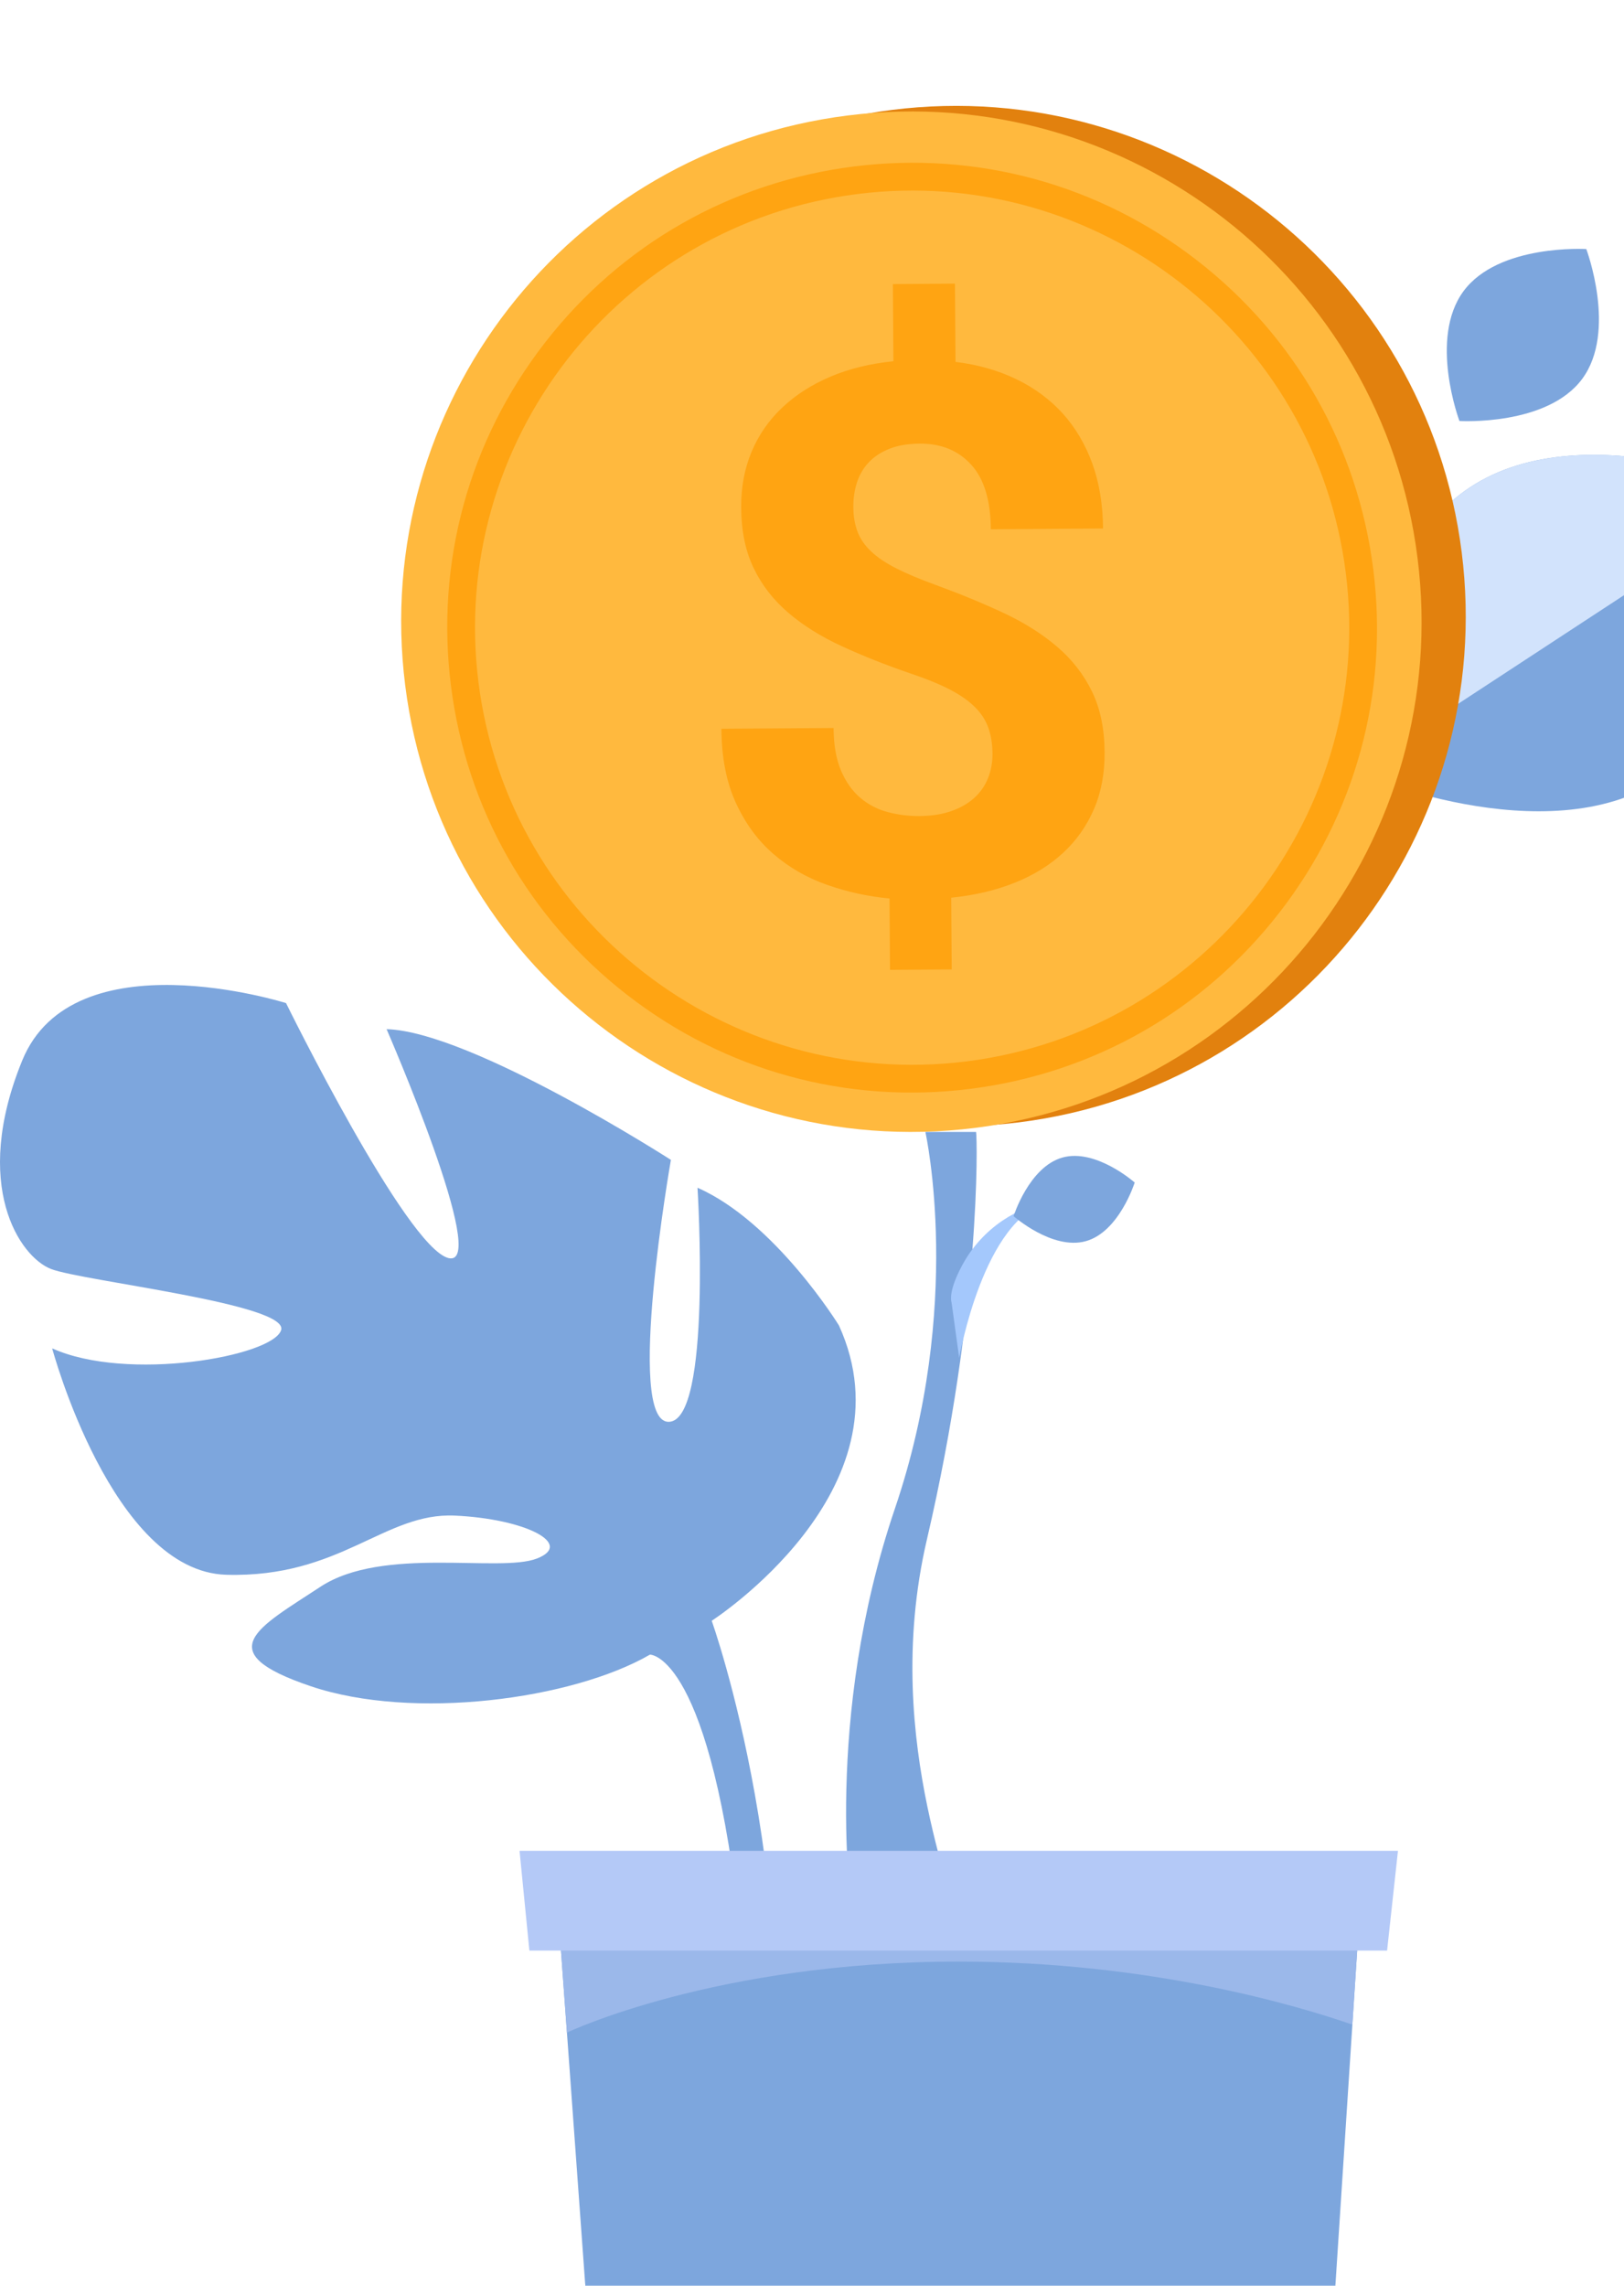 <svg width="162" height="228" viewBox="0 0 148 189" fill="none" xmlns="http://www.w3.org/2000/svg">
<path d="M77.71 165.072C77.575 164.334 75.021 147.066 81.558 127.823C87.837 109.337 84.362 93.66 84.333 93.507H88.953C89.073 94.173 89.394 109.563 84.472 130.646C80.044 149.62 88.311 165.072 86.552 165.072H77.71Z" fill="#7DA6DD"/>
<path d="M87.415 114.096C87.439 114.001 89.643 101.348 95.577 99.91C92.926 100.255 89.557 102.153 87.669 105.69C86.269 108.316 86.758 109.059 86.734 109.165L87.415 114.096Z" fill="#A4C8FC"/>
<path d="M76.454 111.139C76.454 111.139 70.65 101.707 63.566 98.592C63.566 98.592 64.913 119.92 60.93 119.924C56.947 119.929 61.141 96.052 61.141 96.052C61.141 96.052 42.924 84.343 35.231 84.142C35.231 84.142 44.73 105.973 40.867 105C37.009 104.022 26.067 81.764 26.067 81.764C26.067 81.764 6.661 75.63 2.022 87.003C-2.622 98.381 1.802 104.899 4.653 105.997C7.505 107.099 26.412 109.184 25.617 111.575C24.826 113.967 11.593 116.315 4.754 113.229C4.754 113.229 10.208 133.569 20.623 133.862C31.042 134.154 35.02 128.173 41.452 128.47C47.889 128.767 52.337 131.058 48.934 132.381C45.536 133.704 34.891 131.216 29.202 134.955C23.513 138.698 19.012 140.878 28.33 144.022C37.651 147.167 52.145 145.23 59.229 141.142C59.252 141.132 64.822 141.046 67.53 166.985C68.57 176.978 66.331 191.567 66.331 191.567L69.888 191.255C73.693 162.628 64.86 138.055 64.86 138.055C64.86 138.055 83.307 126.174 76.454 111.139Z" fill="#7DA6DD"/>
<path d="M98.951 103.461C95.903 104.305 92.371 101.18 92.371 101.18C92.371 101.18 93.784 96.684 96.833 95.836C99.881 94.992 103.408 98.117 103.408 98.117C103.408 98.117 101.994 102.618 98.951 103.461Z" fill="#7DA6DD"/>
<path d="M134.01 34.733C123.37 41.702 123.457 60.667 123.457 60.667C123.457 60.667 140.802 68.326 151.446 61.357C162.091 54.388 162 35.423 162 35.423C162 35.423 144.655 27.764 134.01 34.733Z" fill="#7DA6DD"/>
<path d="M134.01 34.733C123.37 41.702 123.457 60.667 123.457 60.667L162 35.423C162 35.423 144.655 27.764 134.01 34.733Z" fill="#D2E3FC"/>
<path d="M133.373 16.889C130.181 21.217 133.004 28.718 133.004 28.718C133.004 28.718 141.003 29.202 144.195 24.874C147.387 20.551 144.564 13.05 144.564 13.05C144.564 13.05 136.565 12.562 133.373 16.889Z" fill="#7DA6DD"/>
<path d="M40.954 52.308C37.743 26.83 55.797 3.58 81.275 0.369C106.749 -2.838 130.004 15.217 133.21 40.69C136.416 66.169 118.367 89.423 92.888 92.63C67.415 95.836 44.16 77.786 40.954 52.308Z" fill="#E2810E"/>
<path d="M36.928 52.816C33.721 27.338 51.771 4.083 77.249 0.877C102.723 -2.33 125.977 15.72 129.184 41.198C132.395 66.677 114.341 89.927 88.867 93.138C63.389 96.344 40.134 78.29 36.928 52.816Z" fill="#FFB93E"/>
<path d="M78.15 8.033C56.358 10.774 40.863 30.736 43.604 52.529C46.35 74.321 66.308 89.816 88.1 87.075C109.893 84.329 125.393 64.367 122.647 42.574C119.905 20.786 99.943 5.286 78.15 8.033ZM88.417 89.582C77.192 90.995 66.087 87.952 57.148 81.012C48.21 74.072 42.511 64.07 41.097 52.845C39.684 41.615 42.727 30.511 49.667 21.577C56.602 12.638 66.609 6.935 77.834 5.521C89.059 4.112 100.164 7.151 109.102 14.091C118.041 21.03 123.739 31.033 125.153 42.258C126.567 53.487 123.524 64.592 116.584 73.531C109.649 82.464 99.641 88.168 88.417 89.582Z" fill="#FFA412"/>
<path d="M90.449 59.023C90.439 58.103 90.305 57.293 90.041 56.593C89.778 55.893 89.347 55.261 88.752 54.695C88.158 54.129 87.396 53.612 86.461 53.137C85.527 52.663 84.386 52.198 83.039 51.747C80.719 50.952 78.615 50.118 76.727 49.245C74.829 48.373 73.209 47.362 71.858 46.207C70.506 45.057 69.452 43.71 68.699 42.157C67.942 40.609 67.559 38.759 67.544 36.612C67.53 34.752 67.851 33.051 68.498 31.512C69.145 29.974 70.079 28.632 71.297 27.486C72.514 26.336 73.976 25.401 75.682 24.678C77.388 23.954 79.301 23.484 81.419 23.273L81.371 16.242L87.027 16.199L87.079 23.331C89.107 23.58 90.952 24.103 92.61 24.903C94.264 25.699 95.673 26.744 96.842 28.023C98.002 29.312 98.903 30.832 99.546 32.591C100.178 34.35 100.509 36.324 100.523 38.514L90.3 38.586C90.281 35.96 89.687 33.995 88.508 32.701C87.334 31.407 85.766 30.765 83.806 30.779C82.747 30.789 81.836 30.942 81.069 31.244C80.307 31.546 79.679 31.953 79.186 32.471C78.697 32.988 78.333 33.602 78.103 34.302C77.873 35.006 77.762 35.764 77.767 36.573C77.772 37.383 77.897 38.117 78.136 38.773C78.376 39.425 78.788 40.034 79.368 40.585C79.948 41.141 80.719 41.659 81.678 42.147C82.637 42.632 83.825 43.135 85.244 43.648C87.535 44.486 89.624 45.349 91.503 46.231C93.387 47.117 95.002 48.143 96.353 49.303C97.71 50.463 98.76 51.819 99.517 53.372C100.269 54.92 100.653 56.761 100.667 58.884C100.681 60.81 100.36 62.545 99.699 64.079C99.037 65.618 98.098 66.95 96.881 68.076C95.659 69.203 94.187 70.113 92.457 70.803C90.732 71.493 88.805 71.944 86.686 72.16L86.734 78.697L81.108 78.735L81.065 72.232C79.104 72.049 77.206 71.632 75.376 70.99C73.545 70.348 71.915 69.413 70.492 68.182C69.068 66.955 67.928 65.402 67.065 63.523C66.202 61.649 65.761 59.397 65.742 56.765L75.965 56.694C75.975 58.251 76.205 59.545 76.646 60.58C77.091 61.62 77.681 62.45 78.414 63.068C79.152 63.686 79.986 64.118 80.916 64.362C81.851 64.606 82.8 64.726 83.768 64.721C84.875 64.712 85.848 64.563 86.682 64.271C87.516 63.983 88.215 63.581 88.781 63.073C89.342 62.565 89.759 61.965 90.037 61.275C90.319 60.585 90.454 59.833 90.449 59.023Z" fill="#FFA412"/>
<path d="M124.175 160.581L124.171 160.62L123.246 174.859L119.804 227.738H55.452L51.666 175.583L50.621 161.209L50.573 160.581H124.175Z" fill="#7DA6DD"/>
<path d="M124.171 160.62L123.245 174.859C118.395 173.172 104.923 169.113 87.376 169.113C65.21 169.113 51.666 175.583 51.666 175.583L50.621 161.209L124.171 160.62Z" fill="#9BB8EA"/>
<path d="M126.409 168.111H48.244L47.347 159.019H127.401L126.409 168.111Z" fill="#B4C9F7"/>
</svg>
